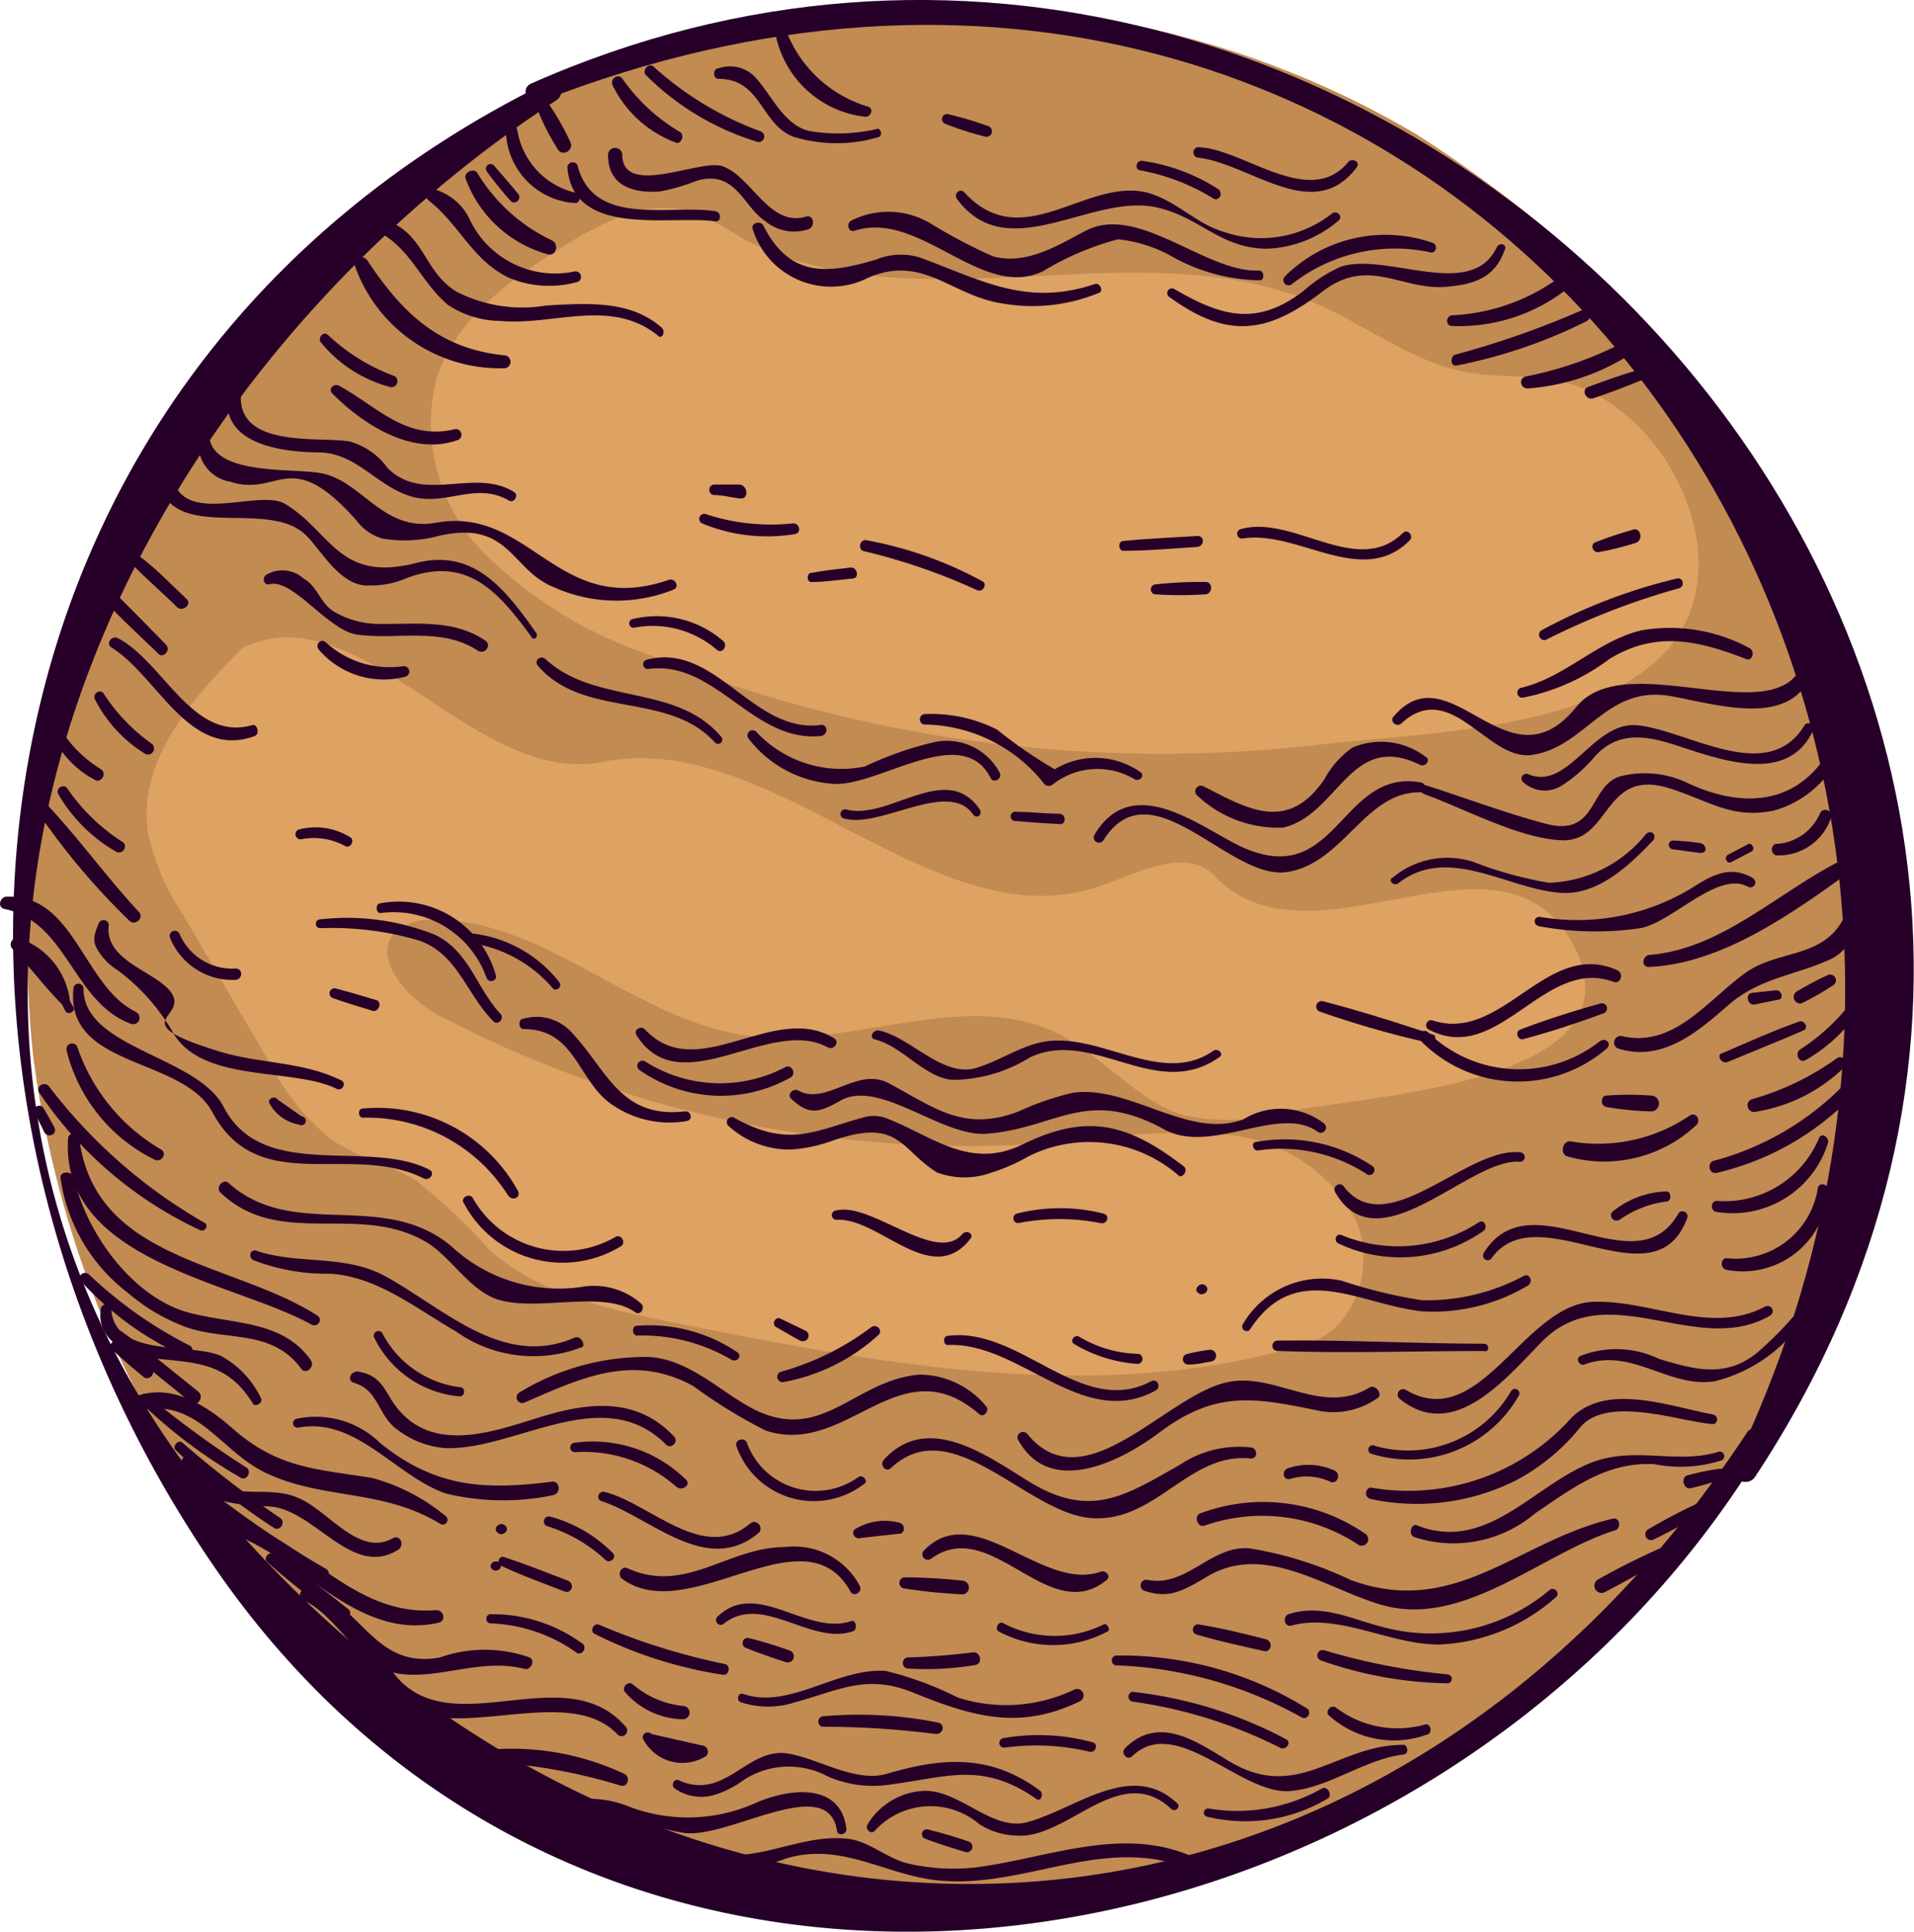 <svg xmlns="http://www.w3.org/2000/svg" viewBox="0 0 60.72 61.28"><defs><style>.cls-1{fill:#c28b51;}.cls-2{fill:#dea262;}.cls-3{fill:#260029;}</style></defs><g id="Layer_2" data-name="Layer 2"><g id="_"><path class="cls-1" d="M21.11,59.34A26.85,26.85,0,0,1,7.7,49.48a33,33,0,0,1-6.65-16A31.1,31.1,0,0,1,7.31,11.26,29.16,29.16,0,0,1,12,6.42a29.25,29.25,0,0,1,32.9-2.18,39.64,39.64,0,0,1,6.35,5C54,11.79,55.2,15.15,57,18.44a28.84,28.84,0,0,1,2.83,15.33,17,17,0,0,1-1.33,6.5c-.94,1.94-1.26,4.38-2.67,6-1.92,2.21-3.75,4-5.67,6.17a25.71,25.71,0,0,1-4.9,4,21.9,21.9,0,0,1-7.55,3.29A28.64,28.64,0,0,1,21.11,59.34Z"/><path class="cls-2" d="M49.58,12.11c-1-.24-2.06-.12-3.07-.31-1.71-.32-3.13-1.46-4.73-2.16C36.09,7.16,29,10.5,23.5,7.53a7.34,7.34,0,0,0-1.71-.84c-1.34-.35-2.7.37-3.88,1.1-1.72,1.06-3.5,2.35-4.08,4.28a5.89,5.89,0,0,0,1.57,5.52,13.77,13.77,0,0,0,5.06,3.13,43.66,43.66,0,0,0,21.48,2.89C45,23.24,51.5,23.19,53.33,20,55,17.19,52.65,12.85,49.58,12.11Z"/><path class="cls-2" d="M38.54,27.79c-.89-.94-2.41-.12-3.63.31-5.26,1.83-10.32-5-15.77-3.94-4.09.84-7.69-5.42-11.45-3.61-1.6,1.61-3.33,3.58-3,5.83A7.42,7.42,0,0,0,5.8,29c.91,1.57,1.83,3.13,2.75,4.7a7.29,7.29,0,0,0,2,2.47c.83.56,1.86.77,2.7,1.31a20.73,20.73,0,0,1,2.31,2.19c1.58,1.39,3.75,1.86,5.81,2.28C28,43.27,35,44.62,41.51,42.6c1.55-.48,2.16-2.58,1.45-4A5.1,5.1,0,0,0,39,36a20.86,20.86,0,0,0-4.86.19,36.28,36.28,0,0,1-20.25-4c-1-.54-2.16-1.88-1.3-2.67a1.64,1.64,0,0,1,1.08-.34c3.57-.09,6.42,3.16,10,3.66,3.35.47,7-1.58,10,0,1.35.7,2.34,2,3.79,2.51a6.69,6.69,0,0,0,3.35-.09c2.65-.53,11.51-.9,9.06-5.37C47.53,25.73,41.63,31,38.54,27.79Z"/><path class="cls-3" d="M55.42,45.44C43.6,63.37,21.93,64.41,7.8,48.83-5.94,33.68,2.58,13.05,17.65,3.18c.33-.22.1-.76-.28-.57C-1.2,11.73-4.19,33.7,6.8,49.7,19.39,68,45.73,63,56,45.81A.34.34,0,0,0,55.42,45.44Z"/><path class="cls-3" d="M55.68,46.84c16.9-25.59-12-56.08-38.83-44.19-.38.17-.09.72.29.57C45.3-7.8,67.42,20.76,55,46.51,54.8,46.91,55.45,47.2,55.68,46.84Z"/><path class="cls-3" d="M57.19,41.4a11.35,11.35,0,0,1-1.44,1.5c-1,.82-2,.54-3.12.2a3.12,3.12,0,0,0-2.5-.09c-.17.09,0,.33.13.27,1.5-.56,2.68.76,4.14.53a4.79,4.79,0,0,0,3-2.26C57.54,41.4,57.3,41.25,57.19,41.4Z"/><path class="cls-3" d="M47.94,44.12a3.79,3.79,0,0,1-4.32,1.74.14.14,0,1,0-.08.26,4,4,0,0,0,4.64-1.85A.14.14,0,1,0,47.94,44.12Z"/><path class="cls-3" d="M39.69,45.91a3.38,3.38,0,0,0-2.26.55c-1.69.95-2.8,1.73-4.74.56-1.34-.82-3.25-2.26-4.65-.72-.15.16.06.42.23.26,1.93-1.82,4.3,1.44,6.35,1.59s3.09-2.09,5.05-1.89C39.9,46.29,39.91,45.94,39.69,45.91Z"/><path class="cls-3" d="M27.23,46.85a2.32,2.32,0,0,1-3.54-1.1c-.08-.18-.39-.08-.33.11a2.6,2.6,0,0,0,4.06,1.2C27.56,47,27.38,46.75,27.23,46.85Z"/><path class="cls-3" d="M21.39,45.57c-1.15-1.23-2.62-1.11-4.13-.66s-3.75,1.39-4.91-.62c-.27-.46-.45-.69-1-.79-.23,0-.36.28-.12.36.78.23.75,1,1.33,1.45a2.9,2.9,0,0,0,1.55.62c2.22.09,5-2.11,7-.13C21.28,46,21.54,45.73,21.39,45.57Z"/><path class="cls-3" d="M9.86,43.14C9,41.92,7.52,42,6.18,41.68c-1.89-.39-3.45-2.55-3.83-4.32-.05-.23-.45-.22-.43,0A5.55,5.55,0,0,0,4.05,41a6,6,0,0,0,1.62,1c1.32.6,2.9.06,3.89,1.42C9.71,43.61,10,43.35,9.86,43.14Z"/><path class="cls-3" d="M56,41.44c-1.69.91-3.59-.19-5.39-.15-2.25,0-3.63,4.19-6,2.8a.17.17,0,0,0-.19.29c1.71,1.37,3.36-.67,4.48-1.81,2.08-2.14,4.93.51,7.25-.84A.16.16,0,0,0,56,41.44Z"/><path class="cls-3" d="M43.46,44c-1.51.94-3-.49-4.52-.16-1.94.4-4.54,3.86-6.35,1.64-.13-.15-.39,0-.29.19,1,1.82,3.24.7,4.49-.24,1.77-1.33,3-1.1,4.93-.71a2.42,2.42,0,0,0,2-.39C43.86,44.23,43.65,43.91,43.46,44Z"/><path class="cls-3" d="M31.28,44.6a2.75,2.75,0,0,0-2.11-1C27,43.78,26,46,23.58,44.51c-.91-.55-1.85-1.41-3-1.47a7.7,7.7,0,0,0-4.11,1.13.18.18,0,0,0,.16.32c1.8-.78,3.44-1.58,5.36-.53a16.38,16.38,0,0,0,2.29,1.41c2.59.87,4.24-2.7,6.77-.53C31.21,45,31.41,44.73,31.28,44.6Z"/><path class="cls-3" d="M14.59,44a3.24,3.24,0,0,1-2.47-1.73.15.15,0,0,0-.26.13,3.33,3.33,0,0,0,2.72,1.89C14.76,44.3,14.78,44,14.59,44Z"/><path class="cls-3" d="M10.06,41.72C7.36,40,3,40,2.51,36.09c0-.21-.33-.17-.35,0C1.89,40,7.41,40.65,9.86,42,10.07,42.14,10.27,41.85,10.06,41.72Z"/><path class="cls-3" d="M18.22,42.43c-2.3,1-4.2-1-6.09-2-1.27-.64-2.71-.32-4-.76-.19-.06-.27.21-.09.3a6.47,6.47,0,0,0,2.44.43c1.48.09,2.72,1.1,4,1.84a4.24,4.24,0,0,0,4,.48C18.57,42.64,18.42,42.34,18.22,42.43Z"/><path class="cls-3" d="M6.48,38.78a16.5,16.5,0,0,1-4.93-4.33c-.14-.16-.42,0-.31.2A12.51,12.51,0,0,0,6.31,39C6.48,39.12,6.65,38.87,6.48,38.78Z"/><path class="cls-3" d="M1.72,35.75c-.11-.21-.23-.42-.35-.62a.16.16,0,0,0-.28.14l.31.63C1.5,36.11,1.84,36,1.72,35.75Z"/><path class="cls-3" d="M23.39,42.89a5,5,0,0,0-3.18-.84c-.18,0-.16.31,0,.31a5.59,5.59,0,0,1,3,.77C23.39,43.22,23.55,43,23.39,42.89Z"/><path class="cls-3" d="M20.32,41.33a2.27,2.27,0,0,0-1.88-.51,5,5,0,0,1-4.13-1.3c-2.19-1.81-5-.15-7.06-2-.17-.15-.42.14-.26.3,1.87,1.8,4.38.31,6.52,1.57.77.44,1.39,1.55,2.29,1.83,1.26.39,3.29-.31,4.32.38C20.31,41.77,20.5,41.47,20.32,41.33Z"/><path class="cls-3" d="M5.11,36.46A6,6,0,0,1,2.45,33.2a.18.18,0,0,0-.34.11A5.27,5.27,0,0,0,4.9,36.78C5.11,36.89,5.32,36.59,5.11,36.46Z"/><path class="cls-3" d="M13.62,37.1c-1.95-1-5.29.41-6.53-2-.84-1.61-4.45-1.85-4.44-3.74a.16.16,0,0,0-.32,0c-.26,2.53,3.46,2.15,4.41,3.92,1.46,2.72,4.36.94,6.69,2.09C13.63,37.48,13.82,37.2,13.62,37.1Z"/><path class="cls-3" d="M10.83,34.27c-1.23-.61-2.57-.52-3.87-.92-3.27-1-.72-1.06-1.64-2-.57-.58-2-.94-1.87-2,0-.19-.25-.23-.32-.06-.13.32-.23.56,0,.89a1.88,1.88,0,0,0,.6.59,6.53,6.53,0,0,1,1.77,2c.92,1.58,3.76,1.09,5.15,1.75C10.86,34.65,11,34.35,10.83,34.27Z"/><path class="cls-3" d="M7.48,30.72a1.82,1.82,0,0,1-1.79-1.11.16.16,0,0,0-.29.15,2.14,2.14,0,0,0,2.06,1.32C7.7,31.08,7.72,30.72,7.48,30.72Z"/><path class="cls-3" d="M17.48,47c-2.15.27-3.68.17-5.42-1.23A2.92,2.92,0,0,0,9.41,45a.14.14,0,0,0,.06.28c1.83-.34,3.07,1.53,4.67,2.09a7.74,7.74,0,0,0,3.42.05C17.83,47.34,17.74,46.93,17.48,47Z"/><path class="cls-3" d="M8.27,44.33A3,3,0,0,0,7,43c-1-.42-3.4.07-3.47-1.5a.17.17,0,0,0-.33,0c-.11.7.31,1.1.91,1.42a2.32,2.32,0,0,0,.83.17c1.28.14,2.29.12,3.09,1.44C8.1,44.63,8.37,44.5,8.27,44.33Z"/><path class="cls-3" d="M14.13,48.08a6.23,6.23,0,0,0-2.31-1.2c-1.79-.29-3-.3-4.45-1.58-.94-.82-2.11-1.53-3.33-.89-.19.1-.09.43.13.37C6.26,44.21,6.9,46,8.46,46.73c1.82.85,3.68.49,5.5,1.6A.15.15,0,1,0,14.13,48.08Z"/><path class="cls-3" d="M12.46,48.79c-1.08.61-2.06-.9-3-1.28C8.31,47,7,47.87,6.12,46.29c-.1-.18-.42-.09-.35.12.41,1.24,1.61,1.32,2.77,1.37,1.44.08,2.62,2.31,4.1,1.37C12.85,49,12.69,48.66,12.46,48.79Z"/><path class="cls-3" d="M43.46,47.54a7,7,0,0,0,4.68-.61,6.6,6.6,0,0,0,2-1.67c.86-1,3.09-.19,4.18-.09.2,0,.21-.28,0-.31-1.42-.27-3.33-1-4.46.1a6.94,6.94,0,0,1-6.39,2.22A.19.19,0,0,0,43.46,47.54Z"/><path class="cls-3" d="M44.86,48.75A4,4,0,0,0,48.7,48c1.19-.8,2.26-1.64,3.78-1.56a4.26,4.26,0,0,0,2.16-.13.15.15,0,0,0-.1-.27c-1.31.42-2.61-.17-4,.33-1.89.71-3.36,2.91-5.62,2C44.77,48.35,44.67,48.66,44.86,48.75Z"/><path class="cls-3" d="M43.3,48.64A5.7,5.7,0,0,0,38.08,48c-.22.08-.09.46.13.39A5.54,5.54,0,0,1,43.1,49,.18.18,0,0,0,43.3,48.64Z"/><path class="cls-3" d="M42.33,46.64a2,2,0,0,0-1.47-.07c-.21.07-.16.39.06.34a1.79,1.79,0,0,1,1.29.09C42.44,47.09,42.55,46.73,42.33,46.64Z"/><path class="cls-3" d="M51.16,48.17c-3,.7-5,3.17-8.32,1.94a11.82,11.82,0,0,0-3.2-1c-1.21-.11-2,1.25-3.24,1a.18.18,0,0,0-.11.34c.79.28,1.25,0,2-.44,1.83-1.1,3.75.37,5.53.89,2.61.76,5.11-1.65,7.44-2.37C51.44,48.45,51.38,48.11,51.16,48.17Z"/><path class="cls-3" d="M49.16,50.43A5.84,5.84,0,0,1,44,51.64c-1.09-.26-2-.78-3.1-.45-.23.06-.16.43.07.37,1.49-.41,3.15.62,4.7.6a5.93,5.93,0,0,0,3.7-1.51C49.5,50.53,49.31,50.31,49.16,50.43Z"/><path class="cls-3" d="M45.94,53.11A20.34,20.34,0,0,1,42,52.34a.17.17,0,0,0-.11.32,12.59,12.59,0,0,0,4,.73A.14.14,0,0,0,45.94,53.11Z"/><path class="cls-3" d="M50.93,50.49c.7-.37,1.39-.74,2-1.17a.15.15,0,0,0-.13-.27,23,23,0,0,0-2.11,1.05A.22.22,0,0,0,50.93,50.49Z"/><path class="cls-3" d="M52.46,48.83c.57-.28,1.12-.57,1.66-.9a.17.17,0,0,0-.15-.3,17.63,17.63,0,0,0-1.67.87A.18.18,0,0,0,52.46,48.83Z"/><path class="cls-3" d="M53.65,47.2a9.29,9.29,0,0,0,.94-.27c.21-.07.16-.39-.07-.34a8.09,8.09,0,0,0-1,.21C53.32,46.86,53.4,47.26,53.65,47.2Z"/><path class="cls-3" d="M45.2,54.7a3.23,3.23,0,0,1-2.82-.54c-.15-.11-.36.12-.22.25a3.07,3.07,0,0,0,3.1.61C45.46,55,45.4,54.64,45.2,54.7Z"/><path class="cls-3" d="M41.93,56.73a5.44,5.44,0,0,1-3.6.63c-.16,0-.21.24,0,.27a5.11,5.11,0,0,0,3.8-.59C42.27,56.93,42.12,56.63,41.93,56.73Z"/><path class="cls-3" d="M37.35,57.2c-1.47-1.39-3.25.2-4.78.6-1.09.28-2.1-1-3.22-1a2.21,2.21,0,0,0-1.83,1.07c-.09.14.11.33.23.2a2.39,2.39,0,0,1,3.32-.21,2.29,2.29,0,0,0,1.16.36c1.63.14,3.29-2.37,4.92-.85C37.27,57.49,37.47,57.32,37.35,57.2Z"/><path class="cls-3" d="M26.85,58c-.19-1.51-1.87-1.26-2.89-.81a5.24,5.24,0,0,1-4.11.07,3.31,3.31,0,0,0-2.3,0,.18.18,0,0,0,.11.33c1.41-.26,2.61.3,4,.54s4.58-1.92,4.89-.08C26.56,58.26,26.88,58.19,26.85,58Z"/><path class="cls-3" d="M33,56.8c-1.56-1.16-3.07-1.07-4.86-.54-1,.29-2.15-.47-3.13-.64-1.31-.22-2,1.51-3.47.85-.16-.08-.27.17-.13.26a1.47,1.47,0,0,0,1.29.19,3.22,3.22,0,0,0,.92-.48,2.61,2.61,0,0,1,2.63-.1,3.58,3.58,0,0,0,2,.26c1.83-.24,2.92-.73,4.63.46C33,57.17,33.12,56.92,33,56.8Z"/><path class="cls-3" d="M19.82,56.27a8.39,8.39,0,0,0-4.54-.75c-.21,0-.17.34,0,.36a17.26,17.26,0,0,1,4.39.75C19.93,56.71,20,56.36,19.82,56.27Z"/><path class="cls-3" d="M19.86,54.78c-2-2.34-5.81.8-7.53-1.94A.17.17,0,0,0,12,53c1.09,3.13,5.71.07,7.58,2A.17.17,0,0,0,19.86,54.78Z"/><path class="cls-3" d="M35.91,55.71c1.4-1.36,3.44,1.21,5,1.1,1.26-.1,2.34-1,3.61-1.16.18,0,.15-.31,0-.31-2.12,0-3.36,1.85-5.55.51-1.05-.64-2.23-1.46-3.29-.39C35.55,55.61,35.76,55.85,35.91,55.71Z"/><path class="cls-3" d="M40.79,55.16a13.53,13.53,0,0,0-4.87-1.5.16.16,0,0,0,0,.31,14.88,14.88,0,0,1,4.7,1.47C40.79,55.53,41,55.26,40.79,55.16Z"/><path class="cls-3" d="M43.56,37a5,5,0,0,0-3.71-.78c-.17,0-.11.29.06.27a5,5,0,0,1,3.48.77A.16.16,0,0,0,43.56,37Z"/><path class="cls-3" d="M37.56,37c-1.78-1.37-3.07-1.7-5.1-.71-1.73.86-2.95-.32-4.42-.85a1.16,1.16,0,0,0-.64,0c-1.53.41-2.37,1-4.13,0a.16.16,0,0,0-.17.26,2.86,2.86,0,0,0,2,.76,4.64,4.64,0,0,0,1.28-.27c2.16-.76,2.17.27,3.35,1a2.51,2.51,0,0,0,1.73,0,5.75,5.75,0,0,0,1.16-.51,4.32,4.32,0,0,1,4.8.63C37.55,37.33,37.69,37.11,37.56,37Z"/><path class="cls-3" d="M42,35.63a2.26,2.26,0,0,0-2.55-.13c-1.73.66-3.6-1.09-5.41-.84a8.74,8.74,0,0,0-1.72.59c-1.74.67-2.68-.12-4.12-.89-1-.54-2,.72-2.87.23-.16-.09-.38.12-.23.26.56.52.86.46,1.56.06,1.24-.7,3.2,1.15,4.63,1.05,2.21-.16,3.16-1.5,5.64-.14,1.51.83,3.66-.82,4.89.09C42,36,42.16,35.76,42,35.63Z"/><path class="cls-3" d="M38.49,33.33c-1.68,1.17-3.68-.69-5.51-.26-.68.16-1.31.59-2,.8-1.08.33-2.11-1-3.12-1.19-.19,0-.29.25-.1.29.89.23,1.55,1.19,2.44,1.28a4.68,4.68,0,0,0,2.47-.71c2-.95,4,1.4,6,0C38.85,33.45,38.65,33.22,38.49,33.33Z"/><path class="cls-3" d="M26.46,32.93c-1.92-1.18-4.33,1.51-6-.28-.12-.13-.37,0-.27.18,1.39,2.21,4.23-.62,6.07.39C26.46,33.32,26.65,33.05,26.46,32.93Z"/><path class="cls-3" d="M24.91,33.85a4.44,4.44,0,0,1-4.44-.18.16.16,0,0,0-.18.27,4.49,4.49,0,0,0,4.78.24C25.28,34.07,25.12,33.74,24.91,33.85Z"/><path class="cls-3" d="M21.73,35.25c-2.06.24-2.48-1.33-3.6-2.51a1.5,1.5,0,0,0-1.52-.43c-.18,0-.17.33,0,.33,1.7,0,1.72,1.74,2.89,2.45a3.19,3.19,0,0,0,2.27.47C22,35.53,21.93,35.23,21.73,35.25Z"/><path class="cls-3" d="M47.48,7.85c-.81,1.7-3.49.14-4.95.61a4.62,4.62,0,0,0-1.18.77c-1.5,1.15-2.63.79-4.11-.07a.15.15,0,0,0-.17.24c1.86,1.36,3.12,1.2,4.88-.15,1.49-1.15,2.53,0,4-.16.86-.08,1.48-.31,1.78-1.15C47.84,7.75,47.56,7.67,47.48,7.85Z"/><path class="cls-3" d="M39.92,8.58c-1.66.07-3.83-2.13-5.48-1.26-.88.46-1.88,1.1-2.94.81a16.48,16.48,0,0,1-1.91-1A2.61,2.61,0,0,0,27,7c-.16.09-.09.38.11.32,2.07-.68,4.06,2.25,6,1.27a9,9,0,0,1,2.36-1,4.45,4.45,0,0,1,1.72.55,5.82,5.82,0,0,0,2.78.75C40.11,8.9,40.13,8.57,39.92,8.58Z"/><path class="cls-3" d="M34.76,9c-2.17.74-3.59-.1-5.57-.83a2.07,2.07,0,0,0-1.39.06c-1.59.48-2.75.56-3.58-1.07-.09-.18-.41-.09-.34.11a2.6,2.6,0,0,0,3.66,1.54c1.74-.75,2.63.56,4.23.81a5.53,5.53,0,0,0,3.09-.33C35,9.25,34.93,9,34.76,9Z"/><path class="cls-3" d="M25.57,6.87c-1.17.35-1.73-1.29-2.66-1.6-.71-.23-3.14,1-3.17-.35,0-.29-.44-.32-.45,0,0,1,.84,1.22,1.66,1.15a6.13,6.13,0,0,0,1.16-.34c1.23-.35,1.46.81,2.15,1.27a1.44,1.44,0,0,0,1.39.27C25.88,7.17,25.81,6.8,25.57,6.87Z"/><path class="cls-3" d="M22.7,6.7c-1.44-.23-3.88.53-4.38-1.46A.17.17,0,0,0,18,5.3c.17,2.26,3.25,1.52,4.69,1.72C22.88,7.05,22.9,6.74,22.7,6.7Z"/><path class="cls-3" d="M45.44,7.7a4.52,4.52,0,0,0-4.68,1.07A.16.16,0,0,0,41,9a5.3,5.3,0,0,1,4.36-1C45.54,8.07,45.65,7.77,45.44,7.7Z"/><path class="cls-3" d="M42.26,6.77a3.63,3.63,0,0,1-3.42.59c-.93-.27-1.5-1-2.48-1.26-1.94-.44-3.93,2-5.77,0-.13-.15-.35.05-.23.21,1.61,2.18,4.26-.2,6.34.27,1.36.3,2,1.29,3.48,1.31A3.7,3.7,0,0,0,42.46,7C42.62,6.88,42.42,6.65,42.26,6.77Z"/><path class="cls-3" d="M35,26.66c1.51-2.42,4,1.27,5.82,1s2.48-2.58,4.27-2.53a.16.16,0,0,0,0-.31c-2.66-.49-2.66,3.69-6,1.89-1.35-.73-3.24-2.09-4.36-.25A.16.16,0,0,0,35,26.66Z"/><path class="cls-3" d="M45.16,25.18c1.31.47,3,1.4,4.35,1.47,1.6.09,1.33-2.28,3.41-1.66,1.27.39,2,1,3.35.72a3.26,3.26,0,0,0,2-1.59.18.18,0,0,0-.3-.2c-1.06,1.64-2.73,1.69-4.38.94a3.16,3.16,0,0,0-2.09-.26c-1.12.21-.76,2-2.49,1.52-1.28-.34-2.54-.82-3.8-1.22A.15.15,0,0,0,45.16,25.18Z"/><path class="cls-3" d="M57.25,23c-1.17,1.94-3.71.15-5.34,0-1.39-.09-2.15,2.08-3.42,1.56a.15.15,0,0,0-.14.27,1,1,0,0,0,1.19.09A4.64,4.64,0,0,0,50.59,24c.82-.92,1.85-.61,2.83-.28,1.38.45,3.37,1.11,4.12-.6C57.62,23,57.34,22.86,57.25,23Z"/><path class="cls-3" d="M45.22,24a2.33,2.33,0,0,0-2.31-.29,2.86,2.86,0,0,0-.89,1c-1.17,1.72-2.45.94-3.82.24a.18.18,0,0,0-.2.3,3.75,3.75,0,0,0,2.7,1c1.75-.39,2.13-3.07,4.33-2C45.22,24.36,45.41,24.09,45.22,24Z"/><path class="cls-3" d="M57.28,20.7c-.46,2.83-5.64-.3-7.27,1.72-2.18,2.71-4-1.84-5.81.32-.12.14.11.34.25.21,1.57-1.45,2.72,1.15,4.11,1,1.76-.22,2.38-2.28,4.51-1.86,1.67.32,4.24,1.12,4.55-1.35C57.65,20.5,57.31,20.49,57.28,20.7Z"/><path class="cls-3" d="M44.38,28c1.59-1.22,3.47.22,5.16.32,1.16.07,2.16-.88,2.89-1.65.14-.14,0-.37-.2-.23A4.14,4.14,0,0,1,49.14,28a12.26,12.26,0,0,1-2.42-.67,2.7,2.7,0,0,0-2.53.5C44,27.92,44.23,28.14,44.38,28Z"/><path class="cls-3" d="M54.93,27.34l.63-.33c.15-.08,0-.31-.11-.23l-.63.33C54.67,27.19,54.79,27.42,54.93,27.34Z"/><path class="cls-3" d="M53.93,26.74a7.89,7.89,0,0,0-.85-.08c-.18,0-.19.26,0,.28s.56.08.84.11S54.13,26.76,53.93,26.74Z"/><path class="cls-3" d="M55.61,27.85c-.71-.41-1.28-.11-1.93.31a7,7,0,0,1-4.84.92c-.2,0-.21.27,0,.3a9.76,9.76,0,0,0,3.19.06c1-.17,2.46-1.83,3.41-1.32C55.61,28.22,55.79,28,55.61,27.85Z"/><path class="cls-3" d="M22.93,20.32a3.23,3.23,0,0,0-2.88-.68.14.14,0,0,0,.06.27,3.11,3.11,0,0,1,2.63.7C22.92,20.76,23.11,20.46,22.93,20.32Z"/><path class="cls-3" d="M17,20.06c-1-1.42-2-2.67-3.81-2.2-2.45.62-2.68-1-4.15-1.88-.85-.5-3.39.81-3.59-1,0-.26-.47-.23-.45,0,.18,2.41,3.45.75,4.71,2,.49.48,1.1,1.64,2,1.59a2.77,2.77,0,0,0,1.13-.21c2-.79,3,.47,4,1.81C16.92,20.37,17.11,20.19,17,20.06Z"/><path class="cls-3" d="M21.22,18.39c-3.54,1.23-4.38-2.35-7.39-1.81-1.66.3-2.33-1.29-3.59-1.56-.87-.19-3.42.09-3.6-1.14a.17.17,0,0,0-.33,0,1.21,1.21,0,0,0,1,1.4c1.54.5,1.88-1.17,4,1.23a1.59,1.59,0,0,0,.81.57A4.19,4.19,0,0,0,13.91,17c2.26-.53,2.3,1.08,3.65,1.62a4.85,4.85,0,0,0,3.81.08C21.57,18.62,21.42,18.33,21.22,18.39Z"/><path class="cls-3" d="M16.3,15.6c-1.26-.77-2.86.38-4-.75A2.2,2.2,0,0,0,11.08,14c-1-.16-3.62.23-3.43-1.56,0-.27-.37-.28-.41,0-.3,1.65,1.69,1.9,2.88,1.91s1.85,1.09,2.94,1.4,2-.47,3.06.11C16.3,16,16.48,15.7,16.3,15.6Z"/><path class="cls-3" d="M14.44,13.61c-1.56.38-2.46-.71-3.69-1.38-.15-.08-.35.1-.21.25,1,1,2.55,2,4,1.47A.18.18,0,0,0,14.44,13.61Z"/><path class="cls-3" d="M15.4,20.32c-1-.68-2.18-.52-3.34-.53a2.85,2.85,0,0,1-1.43-.37c-.48-.27-.52-.79-1-1.07a1,1,0,0,0-1.18-.12c-.15.09-.08.35.1.3.75-.19,1.86,1.48,2.79,1.6,1.27.17,2.68-.25,3.82.51C15.4,20.77,15.6,20.46,15.4,20.32Z"/><path class="cls-3" d="M12.8,21.13a3,3,0,0,1-2.48-.77c-.15-.12-.33.1-.21.24a2.71,2.71,0,0,0,2.76.86A.17.17,0,0,0,12.8,21.13Z"/><path class="cls-3" d="M5.92,19c-.51-.48-1-1-1.54-1.39-.15-.12-.35.11-.22.25.46.49,1,.94,1.46,1.4C5.8,19.42,6.1,19.16,5.92,19Z"/><path class="cls-3" d="M5.26,20.44c-.66-.67-1.31-1.35-2-2-.17-.14-.38.13-.25.28.61.7,1.29,1.32,2,2C5.14,20.91,5.45,20.64,5.26,20.44Z"/><path class="cls-3" d="M8,23c-1.89.54-2.81-2-4.26-2.76-.2-.1-.4.18-.2.3C5,21.44,6,24.1,8.07,23.35,8.27,23.28,8.15,22.94,8,23Z"/><path class="cls-3" d="M4.8,23.58A5.82,5.82,0,0,1,3.29,22c-.11-.17-.36,0-.28.18A4.36,4.36,0,0,0,4.59,23.9.19.19,0,0,0,4.8,23.58Z"/><path class="cls-3" d="M3.19,24.39a3.87,3.87,0,0,1-1.09-1c-.13-.15-.41,0-.3.2A3.07,3.07,0,0,0,3,24.73C3.19,24.87,3.42,24.53,3.19,24.39Z"/><path class="cls-3" d="M47.31,39.92c1.47-2.08,5.19,1.54,6.22-1.3a.16.16,0,0,0-.28-.14c-1.36,2.43-4.69-1.18-6.19,1.28A.15.15,0,0,0,47.31,39.92Z"/><path class="cls-3" d="M54.46,38.44A3.17,3.17,0,0,0,58,36.22c0-.16-.2-.3-.29-.13a3.25,3.25,0,0,1-3.26,2C54.27,38.1,54.25,38.42,54.46,38.44Z"/><path class="cls-3" d="M54.79,40.28A2.72,2.72,0,0,0,58,37.74c0-.18-.28-.26-.33-.06a2.64,2.64,0,0,1-2.87,2.23C54.57,39.88,54.56,40.25,54.79,40.28Z"/><path class="cls-3" d="M55.49,20.55a5.31,5.31,0,0,0-3.4-.56c-1.4.32-2.43,1.5-3.85,1.83a.16.16,0,0,0,.06.31,6.73,6.73,0,0,0,2.76-1.23c1.48-.9,2.79-.59,4.33,0C55.6,21,55.69,20.64,55.49,20.55Z"/><path class="cls-3" d="M53.2,18.35A17.46,17.46,0,0,0,48.89,20a.17.17,0,0,0,.14.3,23.14,23.14,0,0,1,4.23-1.64C53.46,18.61,53.4,18.3,53.2,18.35Z"/><path class="cls-3" d="M51.8,16.8c-.53.16-.66.2-1.19.4-.18.07-.07.35.11.31a9.09,9.09,0,0,0,1.17-.29C52.14,17.14,52.06,16.72,51.8,16.8Z"/><path class="cls-3" d="M21,10.4c-1-.89-2.38-.78-3.67-.71a4.58,4.58,0,0,1-2.85-.44c-1-.61-1-1.72-2.07-2.2-.25-.12-.42.28-.2.42.88.57,1.21,1.54,2,2.2a3.07,3.07,0,0,0,1.67.51c1.69.15,3.51-.74,5,.47C21,10.77,21.12,10.53,21,10.4Z"/><path class="cls-3" d="M18.23,8.61A3,3,0,0,1,14.92,7a1.79,1.79,0,0,0-1.16-1,.2.2,0,0,0-.17.35c1,.79,1.36,1.85,2.51,2.44a3.3,3.3,0,0,0,2.19.16A.17.17,0,0,0,18.23,8.61Z"/><path class="cls-3" d="M17.5,7.62a5.5,5.5,0,0,1-2.36-2.14c-.12-.17-.44,0-.37.18a3.86,3.86,0,0,0,2.59,2.4C17.64,8.16,17.76,7.74,17.5,7.62Z"/><path class="cls-3" d="M16,11.27c-2.08-.21-3.25-1.36-4.34-3-.12-.2-.48-.13-.41.14a4.88,4.88,0,0,0,4.73,3.27A.19.19,0,0,0,16,11.27Z"/><path class="cls-3" d="M12.52,11.93a6.19,6.19,0,0,1-2.12-1.31c-.15-.13-.33.11-.22.24a4.22,4.22,0,0,0,2.22,1.42A.19.19,0,0,0,12.52,11.93Z"/><path class="cls-3" d="M27.27,50.29a2.36,2.36,0,0,0-2.37-1.22c-1.82,0-3.14,1.51-5,.67-.2-.09-.33.22-.16.34,2.13,1.55,5.76-2.21,7.23.38C27.05,50.68,27.39,50.51,27.27,50.29Z"/><path class="cls-3" d="M34.08,53.59a5,5,0,0,1-3.7.25A10.7,10.7,0,0,0,28.11,53c-1.54-.12-3.05,1.23-4.53.73-.16-.06-.24.2-.08.26a2.77,2.77,0,0,0,1.73,0c1.36-.37,2.25-.9,3.7-.32,1.9.77,3.39,1.23,5.33.29A.2.2,0,0,0,34.08,53.59Z"/><path class="cls-3" d="M30.85,52.41a20.38,20.38,0,0,1-2.07.16.18.18,0,0,0,0,.35,9.22,9.22,0,0,0,2.16-.11C31.19,52.77,31.11,52.37,30.85,52.41Z"/><path class="cls-3" d="M23,52.78a20.84,20.84,0,0,1-4-1.25c-.17-.06-.3.21-.14.29a13.6,13.6,0,0,0,4.08,1.3C23.13,53.15,23.19,52.82,23,52.78Z"/><path class="cls-3" d="M35,38.49a5.61,5.61,0,0,0-2.73,0,.15.15,0,0,0,.06.3,6.69,6.69,0,0,1,2.56,0C35.13,38.86,35.23,38.54,35,38.49Z"/><path class="cls-3" d="M30.54,39.13c-.81,1-2.88-1-4-.74a.15.15,0,0,0,0,.3c1.35-.08,3,2.17,4.23.62C30.93,39.14,30.67,39,30.54,39.13Z"/><path class="cls-3" d="M44.51,16.9c-1.45,1.43-3.46-.58-5.14-.12a.15.15,0,0,0,.06.3c1.74-.28,3.78,1.58,5.29.06C44.86,17,44.66,16.76,44.51,16.9Z"/><path class="cls-3" d="M38,17c-.79.05-1.58.08-2.37.16-.17,0-.15.31,0,.31.77,0,1.54-.07,2.32-.12C38.21,17.35,38.23,17,38,17Z"/><path class="cls-3" d="M38.26,18.46a12.71,12.71,0,0,0-1.63.08.16.16,0,0,0,0,.31,12.67,12.67,0,0,0,1.63,0C38.49,18.8,38.46,18.46,38.26,18.46Z"/><path class="cls-3" d="M31.17,18.44a12.26,12.26,0,0,0-3.71-1.31c-.19,0-.25.3-.06.35A19.19,19.19,0,0,1,31,18.72C31.19,18.8,31.33,18.52,31.17,18.44Z"/><path class="cls-3" d="M27,18c-.42.05-.84.09-1.26.17-.16,0-.15.3,0,.29.44,0,.87-.07,1.31-.11C27.27,18.34,27.2,18,27,18Z"/><path class="cls-3" d="M25.15,16.6a6.56,6.56,0,0,1-2.78-.3.16.16,0,0,0-.1.3,5.38,5.38,0,0,0,2.94.34C25.44,16.91,25.37,16.58,25.15,16.6Z"/><path class="cls-3" d="M23.47,15.37l-.84,0a.17.17,0,0,0,0,.33c.29,0,.56.08.85.11S23.72,15.4,23.47,15.37Z"/><path class="cls-3" d="M42.78,5.13c-1.22,1.5-3.31-.39-4.73-.46A.15.15,0,1,0,38,5c1.64.18,3.63,2.1,5,.36C43.21,5.15,42.92,5,42.78,5.13Z"/><path class="cls-3" d="M38.65,6a6,6,0,0,0-2.43-.9c-.18,0-.23.27-.06.3a6.78,6.78,0,0,1,2.31.88C38.65,6.42,38.83,6.15,38.65,6Z"/><path class="cls-3" d="M27.86,4.08a5.37,5.37,0,0,1-2.15.08C24.87,4,24.48,3,23.94,2.43a1.1,1.1,0,0,0-1.15-.26c-.18,0-.18.33,0,.33,1.37,0,1.34,1.45,2.39,1.84a4.67,4.67,0,0,0,2.72,0A.16.16,0,0,0,27.86,4.08Z"/><path class="cls-3" d="M24.14,4.17a10.35,10.35,0,0,1-3.41-2.06c-.16-.13-.37.13-.24.27A8.48,8.48,0,0,0,24,4.49.17.17,0,0,0,24.14,4.17Z"/><path class="cls-3" d="M21.56,4.18a5.88,5.88,0,0,1-1.82-1.69c-.13-.17-.39,0-.31.21a3.67,3.67,0,0,0,2,1.82C21.59,4.61,21.75,4.28,21.56,4.18Z"/><path class="cls-3" d="M18.29,6.12a2.43,2.43,0,0,1-1.88-2c-.05-.19-.36-.19-.36,0a2.34,2.34,0,0,0,2.18,2.32C18.41,6.46,18.47,6.15,18.29,6.12Z"/><path class="cls-3" d="M16.44,6.15c-.26-.31-.52-.62-.79-.92a.15.15,0,0,0-.22.19,11.55,11.55,0,0,0,.76.94C16.33,6.53,16.57,6.31,16.44,6.15Z"/><path class="cls-3" d="M18.09,4.5a7.6,7.6,0,0,0-.73-1.27c-.15-.19-.39,0-.32.21a7.2,7.2,0,0,0,.64,1.27C17.82,5,18.23,4.77,18.09,4.5Z"/><path class="cls-3" d="M46.06,10.34a5.56,5.56,0,0,0,3.58-1.12c.2-.15,0-.5-.24-.37A6.24,6.24,0,0,1,46.08,10C45.87,10,45.84,10.33,46.06,10.34Z"/><path class="cls-3" d="M46.23,11.59a16.16,16.16,0,0,0,4.1-1.4.19.19,0,0,0-.17-.34,28.29,28.29,0,0,1-4,1.4C46,11.31,46,11.64,46.23,11.59Z"/><path class="cls-3" d="M48.49,12.32a7,7,0,0,0,3.84-1.52.18.18,0,0,0-.2-.29,11.63,11.63,0,0,1-3.72,1.43C48.15,12,48.24,12.35,48.49,12.32Z"/><path class="cls-3" d="M50.56,12.63c.53-.18,1-.36,1.56-.59.17-.08.08-.37-.1-.32-.56.16-1.09.35-1.63.55C50.14,12.36,50.32,12.72,50.56,12.63Z"/><path class="cls-3" d="M54.46,37.2A8.7,8.7,0,0,0,59,34.5c.18-.21-.09-.53-.28-.33a9,9,0,0,1-4.36,2.65C54.15,36.89,54.21,37.25,54.46,37.2Z"/><path class="cls-3" d="M55.65,35.27a5.21,5.21,0,0,0,2.84-1.4c.14-.14,0-.43-.21-.31a8.56,8.56,0,0,1-2.72,1.31A.21.21,0,0,0,55.65,35.27Z"/><path class="cls-3" d="M54.82,33.68c.81-.34,1.62-.66,2.4-1,.18-.09,0-.34-.14-.28-.82.29-1.62.65-2.43,1C54.43,33.44,54.6,33.77,54.82,33.68Z"/><path class="cls-3" d="M55.67,31.86l.73-.15c.2,0,.13-.32-.06-.3l-.75.08C55.35,31.51,55.43,31.9,55.67,31.86Z"/><path class="cls-3" d="M31.35,4a11.71,11.71,0,0,0-1.28-.38.16.16,0,0,0-.1.3,9.88,9.88,0,0,0,1.27.41A.17.17,0,0,0,31.35,4Z"/><path class="cls-3" d="M27.53,3.38A4,4,0,0,1,25,1.12a.19.19,0,0,0-.36.13A3.27,3.27,0,0,0,27.42,3.7C27.63,3.74,27.74,3.43,27.53,3.38Z"/><path class="cls-3" d="M16.8,52.57a4.26,4.26,0,0,0-2.84,0c-2.13.4-2.49-1.76-4.23-2.16a.18.18,0,0,0-.11.34c1.13.53,1.74,2.12,3,2.33s2.64-.5,4-.15C16.83,53,17,52.67,16.8,52.57Z"/><path class="cls-3" d="M13.82,51.07c-2.66.22-4.17-2.32-6.58-2.94-.29-.08-.43.36-.14.44,2.35.65,4.13,3.5,6.81,2.9C14.17,51.41,14.08,51.05,13.82,51.07Z"/><path class="cls-3" d="M1.86,31.64l.21.42c.09.17.35,0,.26-.12s-.15-.28-.23-.41S1.78,31.49,1.86,31.64Z"/><path class="cls-3" d="M2.22,31.76a2.39,2.39,0,0,0-1.62-2c-.18-.08-.35.18-.21.33.56.57,1,1.19,1.59,1.78A.14.14,0,0,0,2.22,31.76Z"/><path class="cls-3" d="M4.3,32.09c-1.65-.8-1.94-3.74-4.09-3.65-.21,0-.31.34-.07.39,2,.41,2.16,2.94,4,3.64C4.43,32.56,4.53,32.2,4.3,32.09Z"/><path class="cls-3" d="M4.41,28.93c-1-1.08-1.87-2.28-2.86-3.35-.15-.16-.45,0-.33.21A22.32,22.32,0,0,0,4.1,29.2C4.28,29.38,4.58,29.12,4.41,28.93Z"/><path class="cls-3" d="M3.88,26.7A6.09,6.09,0,0,1,2.13,25c-.11-.15-.38,0-.28.19A5,5,0,0,0,3.66,27C3.87,27.15,4.09,26.83,3.88,26.7Z"/><path class="cls-3" d="M49.73,36.68a4.27,4.27,0,0,0,4.09-1c.14-.14,0-.42-.21-.3a5.17,5.17,0,0,1-3.8.82C49.56,36.19,49.48,36.62,49.73,36.68Z"/><path class="cls-3" d="M51.39,38.68a3.33,3.33,0,0,1,1.47-.57c.18,0,.17-.33,0-.32a2.84,2.84,0,0,0-1.69.63C51,38.55,51.2,38.81,51.39,38.68Z"/><path class="cls-3" d="M51.31,33.25c1.41.45,2.51-.49,3.52-1.37s2.14-.94,3.25-1.46a1.35,1.35,0,0,0,.77-1.18c0-.19-.27-.3-.36-.12-.65,1.29-2.1,1-3.12,1.74-1.19.85-2.27,2.4-3.93,2A.21.21,0,0,0,51.31,33.25Z"/><path class="cls-3" d="M52.3,30.67c2.29-.09,4.53-1.68,6.36-3,.22-.15,0-.5-.25-.38-2,1-3.79,2.82-6.1,3C52.09,30.33,52.07,30.68,52.3,30.67Z"/><path class="cls-3" d="M56.34,27.13a1.75,1.75,0,0,0,1.75-1.2.19.19,0,0,0-.34-.16,1.61,1.61,0,0,1-1.44,1A.2.2,0,0,0,56.34,27.13Z"/><path class="cls-3" d="M11,51c-.75-.59-1.49-1.18-2.28-1.71-.17-.11-.39.12-.24.26.73.65,1.5,1.24,2.27,1.82C11,51.52,11.27,51.15,11,51Z"/><path class="cls-3" d="M10.34,49.76A31.86,31.86,0,0,1,6.4,47.07c-.13-.1-.32.11-.2.23a19.68,19.68,0,0,0,3.93,2.78C10.34,50.19,10.55,49.88,10.34,49.76Z"/><path class="cls-3" d="M8.89,48.15a32.75,32.75,0,0,1-3.1-2.39c-.14-.12-.34.12-.21.24a21.16,21.16,0,0,0,3.11,2.46C8.88,48.59,9.08,48.28,8.89,48.15Z"/><path class="cls-3" d="M7.82,46.55a31.18,31.18,0,0,1-3.16-2.31c-.14-.11-.33.11-.21.23a16.08,16.08,0,0,0,3.17,2.39C7.82,47,8,46.67,7.82,46.55Z"/><path class="cls-3" d="M6.29,44.14c-.8-.64-1.59-1.3-2.42-1.9-.15-.11-.36.13-.22.26.78.69,1.61,1.32,2.42,2C6.27,44.63,6.49,44.3,6.29,44.14Z"/><path class="cls-3" d="M6,42.67a13.49,13.49,0,0,1-3.17-2.24c-.15-.14-.39,0-.25.22A10.05,10.05,0,0,0,5.81,43C6,43.11,6.25,42.78,6,42.67Z"/><path class="cls-3" d="M4.77,43.35c-.32-.28-.64-.55-1-.81-.15-.11-.36.13-.22.26q.48.45,1,.87C4.75,43.83,5,43.51,4.77,43.35Z"/><path class="cls-3" d="M37.9,58.92c-2.17-1-4.44-.07-6.66.27a6.31,6.31,0,0,1-2.41-.08c-.68-.15-1.25-.71-1.94-.79-1.49-.16-2.81.77-4.31.46-.23-.05-.35.29-.12.35a4.37,4.37,0,0,0,2.5-.19c1.75-.51,3.1.52,4.78.7,2.76.29,5.28-1.47,8-.36C38,59.37,38.11,59,37.9,58.92Z"/><path class="cls-3" d="M30.73,58.41c-.42-.15-.85-.27-1.28-.38a.15.15,0,0,0-.1.29c.42.16.84.29,1.27.42A.17.17,0,0,0,30.73,58.41Z"/><path class="cls-3" d="M22.26,55.36,20.67,55c-.12-.12-.35,0-.26.17a1.4,1.4,0,0,0,2,.52A.2.2,0,0,0,22.26,55.36Z"/><path class="cls-3" d="M21.68,54.11a2.9,2.9,0,0,1-1.61-.69c-.16-.12-.37.12-.23.26a2.47,2.47,0,0,0,1.81.85A.21.21,0,0,0,21.68,54.11Z"/><path class="cls-3" d="M18.5,52.15a4.82,4.82,0,0,0-2.93-.95c-.18,0-.2.28,0,.29a5,5,0,0,1,2.75.95A.18.18,0,0,0,18.5,52.15Z"/><path class="cls-3" d="M18,50.13c-.68-.26-1.35-.53-2-.74-.18-.06-.26.2-.09.28.66.31,1.34.55,2,.81C18.14,50.56,18.25,50.22,18,50.13Z"/><path class="cls-3" d="M15.61,49.77c.15.14.38-.06.24-.2S15.46,49.63,15.61,49.77Z"/><path class="cls-3" d="M15.78,48.61c.16.15.41-.07.25-.22S15.62,48.46,15.78,48.61Z"/><path class="cls-3" d="M41.45,54.18a11.19,11.19,0,0,0-6.06-1.67.16.16,0,0,0,0,.31,13,13,0,0,1,5.9,1.65C41.46,54.58,41.65,54.3,41.45,54.18Z"/><path class="cls-3" d="M40.18,52c-.72-.19-1.43-.36-2.17-.48-.19,0-.23.26-.06.32.7.21,1.4.36,2.12.52C40.3,52.45,40.42,52.1,40.18,52Z"/><path class="cls-3" d="M35,51.53a3.5,3.5,0,0,1-3.18-.05c-.15-.07-.28.19-.13.27a3.67,3.67,0,0,0,3.44,0C35.25,51.72,35.12,51.45,35,51.53Z"/><path class="cls-3" d="M34.66,55.26a6.6,6.6,0,0,0-2.83-.13.15.15,0,0,0,.05.3,7.32,7.32,0,0,1,2.68.13C34.76,55.61,34.86,55.31,34.66,55.26Z"/><path class="cls-3" d="M29.73,54.63a12.72,12.72,0,0,0-3.64-.19.17.17,0,0,0,0,.33,27.09,27.09,0,0,1,3.6.23C29.94,55,30,54.67,29.73,54.63Z"/><path class="cls-3" d="M34.92,49.85c-1.84.66-4-2.32-5.6-.68a.17.17,0,0,0,.23.26c1.9-1.37,3.71,2.18,5.55.69C35.26,50,35.08,49.79,34.92,49.85Z"/><path class="cls-3" d="M28.51,48.29a1.83,1.83,0,0,0-1.35.19c-.2.1-.05.37.15.3l1.18-.13C28.73,48.67,28.74,48.33,28.51,48.29Z"/><path class="cls-3" d="M30.57,50.14a17.29,17.29,0,0,0-1.9-.11.18.18,0,0,0,0,.35,17.28,17.28,0,0,0,1.89.19A.22.22,0,0,0,30.57,50.14Z"/><path class="cls-3" d="M27,51.42c-1.43.47-3-1.36-4.25-.13a.15.15,0,0,0,.2.22c1.23-1,2.76.69,4.11.23C27.22,51.68,27.15,51.35,27,51.42Z"/><path class="cls-3" d="M25.05,52.35c-.42-.15-.84-.28-1.28-.39a.16.16,0,0,0-.1.31c.42.17.83.31,1.26.45A.19.19,0,0,0,25.05,52.35Z"/><path class="cls-3" d="M23.8,48.32c-1.49,1.27-3.19-.65-4.62-1-.19-.05-.29.23-.1.29,1.56.51,3.34,2.41,5,1C24.23,48.44,24,48.16,23.8,48.32Z"/><path class="cls-3" d="M19.44,49.26a4.39,4.39,0,0,0-2-1.16.16.16,0,0,0-.1.3,4.82,4.82,0,0,1,1.86,1.07C19.34,49.62,19.59,49.4,19.44,49.26Z"/><path class="cls-3" d="M21.76,46.93a4.21,4.21,0,0,0-3.52-1.17.15.15,0,0,0,0,.3,4.44,4.44,0,0,1,3.22,1.1C21.66,47.31,21.93,47.08,21.76,46.93Z"/><path class="cls-3" d="M36.52,43.81c-2.22,1.18-4.15-1.74-6.45-1.44-.17,0-.15.3,0,.29,2.29-.1,4.26,2.71,6.58,1.45C36.86,44,36.71,43.7,36.52,43.81Z"/><path class="cls-3" d="M36.09,42.94a3.79,3.79,0,0,1-1.85-.54c-.16-.09-.32.14-.16.23a4.52,4.52,0,0,0,2,.63A.16.16,0,0,0,36.09,42.94Z"/><path class="cls-3" d="M27.66,42.08a8.59,8.59,0,0,1-2.89,1.43.17.17,0,0,0,.06.33,6.08,6.08,0,0,0,3.05-1.51C28,42.19,27.83,42,27.66,42.08Z"/><path class="cls-3" d="M25.56,42.21l-.81-.39c-.16-.07-.28.19-.13.27s.49.29.74.42S25.76,42.32,25.56,42.21Z"/><path class="cls-3" d="M19.53,39.23A3.3,3.3,0,0,1,15,38c-.11-.18-.4,0-.29.15a3.54,3.54,0,0,0,5,1.37C19.86,39.42,19.71,39.13,19.53,39.23Z"/><path class="cls-3" d="M16.43,37.77a5.08,5.08,0,0,0-4.92-2.61c-.17,0-.15.29,0,.29a5.29,5.29,0,0,1,4.61,2.47C16.25,38.1,16.54,38,16.43,37.77Z"/><path class="cls-3" d="M9.57,35.41l-.77-.54c-.09-.14-.34,0-.25.13a1.33,1.33,0,0,0,.94.67A.14.14,0,1,0,9.57,35.41Z"/><path class="cls-3" d="M48.34,40.47a6.51,6.51,0,0,1-3.24.77,15.69,15.69,0,0,1-2.54-.62A2.91,2.91,0,0,0,39.43,42c-.1.15.13.31.23.16,1.46-2.23,3.45-.79,5.43-.57a5.86,5.86,0,0,0,3.39-.82C48.65,40.65,48.52,40.37,48.34,40.47Z"/><path class="cls-3" d="M47.08,42.62c-2.18,0-4.37-.13-6.55-.1-.21,0-.23.32,0,.33,2.18.08,4.37,0,6.55,0C47.25,42.91,47.26,42.62,47.08,42.62Z"/><path class="cls-3" d="M38.38,42.81a6.42,6.42,0,0,0-.74.14.17.17,0,0,0,.07.33c.25,0,.5-.06.74-.1A.19.19,0,0,0,38.38,42.81Z"/><path class="cls-3" d="M38,41c.16.15.41-.07.25-.22S37.85,40.89,38,41Z"/><path class="cls-3" d="M48.23,36.55c-1.7-.19-4.24,2.89-5.61,1.07-.11-.14-.35,0-.27.18,1.35,2.39,4.27-1.08,5.86-.95A.15.15,0,0,0,48.23,36.55Z"/><path class="cls-3" d="M46.91,38.77a4.69,4.69,0,0,1-4.36.4c-.17-.06-.25.2-.09.27a4.58,4.58,0,0,0,4.59-.39C47.22,38.94,47.09,38.65,46.91,38.77Z"/><path class="cls-3" d="M45.06,33a4.32,4.32,0,0,0,5.91.26c.16-.14,0-.36-.21-.24a4.14,4.14,0,0,1-5.43-.25C45.17,32.58,44.9,32.8,45.06,33Z"/><path class="cls-3" d="M51.3,30.77c-2.25-1-3.64,2.34-5.87,1.59a.16.16,0,0,0-.13.28c2.22,1.21,3.68-2.31,5.88-1.5C51.42,31.23,51.53,30.87,51.3,30.77Z"/><path class="cls-3" d="M50.77,31.83c-.86.24-1.72.51-2.55.83-.17.07-.07.34.1.3.87-.23,1.71-.51,2.55-.82A.16.16,0,0,0,50.77,31.83Z"/><path class="cls-3" d="M45.5,32.83c-1.16-.39-2.33-.76-3.52-1.07a.17.17,0,0,0-.1.33c1.15.4,2.33.74,3.52,1A.16.16,0,0,0,45.5,32.83Z"/><path class="cls-3" d="M15.89,32.17c-.77-.81-1-2-2.09-2.52a7.53,7.53,0,0,0-3.64-.49c-.17,0-.2.27,0,.28a9.75,9.75,0,0,1,3.13.39c1.23.42,1.52,1.73,2.36,2.56C15.79,32.54,16,32.32,15.89,32.17Z"/><path class="cls-3" d="M17.74,31.15A4.09,4.09,0,0,0,15,29.61c-.17,0-.23.27-.06.3a4.23,4.23,0,0,1,2.59,1.43C17.64,31.48,17.86,31.29,17.74,31.15Z"/><path class="cls-3" d="M15.73,30.93a3.2,3.2,0,0,0-3.66-2.28c-.17,0-.15.32,0,.31A3.13,3.13,0,0,1,15.43,31C15.5,31.21,15.79,31.11,15.73,30.93Z"/><path class="cls-3" d="M11.1,26.55a2.09,2.09,0,0,0-1.62-.24.16.16,0,0,0,.07.31,2.07,2.07,0,0,1,1.41.22C11.13,26.92,11.27,26.63,11.1,26.55Z"/><path class="cls-3" d="M11.93,31.72c-.43-.13-.86-.26-1.29-.37a.16.16,0,0,0-.1.3c.42.15.85.28,1.28.41C12,32.12,12.15,31.78,11.93,31.72Z"/><path class="cls-3" d="M31.71,24.5a1.9,1.9,0,0,0-2.12-.95,11,11,0,0,0-2.15.76A3.68,3.68,0,0,1,24,23.22a.16.16,0,0,0-.25.21,3.69,3.69,0,0,0,2.56,1.42c1.43.22,4.16-2,5.11-.19C31.5,24.87,31.82,24.71,31.71,24.5Z"/><path class="cls-3" d="M26,23c-2.14.24-3.32-2.66-5.5-2.07a.15.15,0,0,0,.06.29c2.15-.3,3.33,2.37,5.51,2.12C26.31,23.26,26.24,22.93,26,23Z"/><path class="cls-3" d="M22.88,23.37c-1.43-1.7-4-1-5.58-2.47-.15-.13-.37.05-.24.21,1.45,1.7,4.14.8,5.62,2.44A.13.13,0,0,0,22.88,23.37Z"/><path class="cls-3" d="M36.18,24.49a2.49,2.49,0,0,0-2.72-.09,14,14,0,0,1-1.83-1.26,4.65,4.65,0,0,0-2.32-.49.17.17,0,0,0,0,.33,4.91,4.91,0,0,1,3.83,1.9.2.2,0,0,0,.26,0A2.29,2.29,0,0,1,36,24.72C36.18,24.8,36.32,24.58,36.18,24.49Z"/><path class="cls-3" d="M31.08,25.67c-1.07-1.56-2.89.38-4.25,0a.15.15,0,0,0-.09.28c1.15.37,3.33-1.25,4.13-.12C31,26,31.18,25.82,31.08,25.67Z"/><path class="cls-3" d="M33.62,25.81c-.46,0-.91-.06-1.37-.06a.15.15,0,1,0,0,.29c.46.05.92.07,1.38.1C33.82,26.15,33.83,25.83,33.62,25.81Z"/><path class="cls-3" d="M57.29,33.62a5.2,5.2,0,0,0,1.84-1.8.17.17,0,0,0-.28-.19,6.47,6.47,0,0,1-1.73,1.65C56.91,33.41,57.08,33.75,57.29,33.62Z"/><path class="cls-3" d="M57.14,31.83a8.66,8.66,0,0,0,1-.57.18.18,0,0,0-.16-.33,10.32,10.32,0,0,0-1,.53A.21.21,0,0,0,57.14,31.83Z"/><path class="cls-3" d="M52.38,34.75a9.61,9.61,0,0,0-1.42,0c-.18,0-.2.32,0,.36a9.49,9.49,0,0,0,1.42.14A.25.25,0,0,0,52.38,34.75Z"/></g></g></svg>